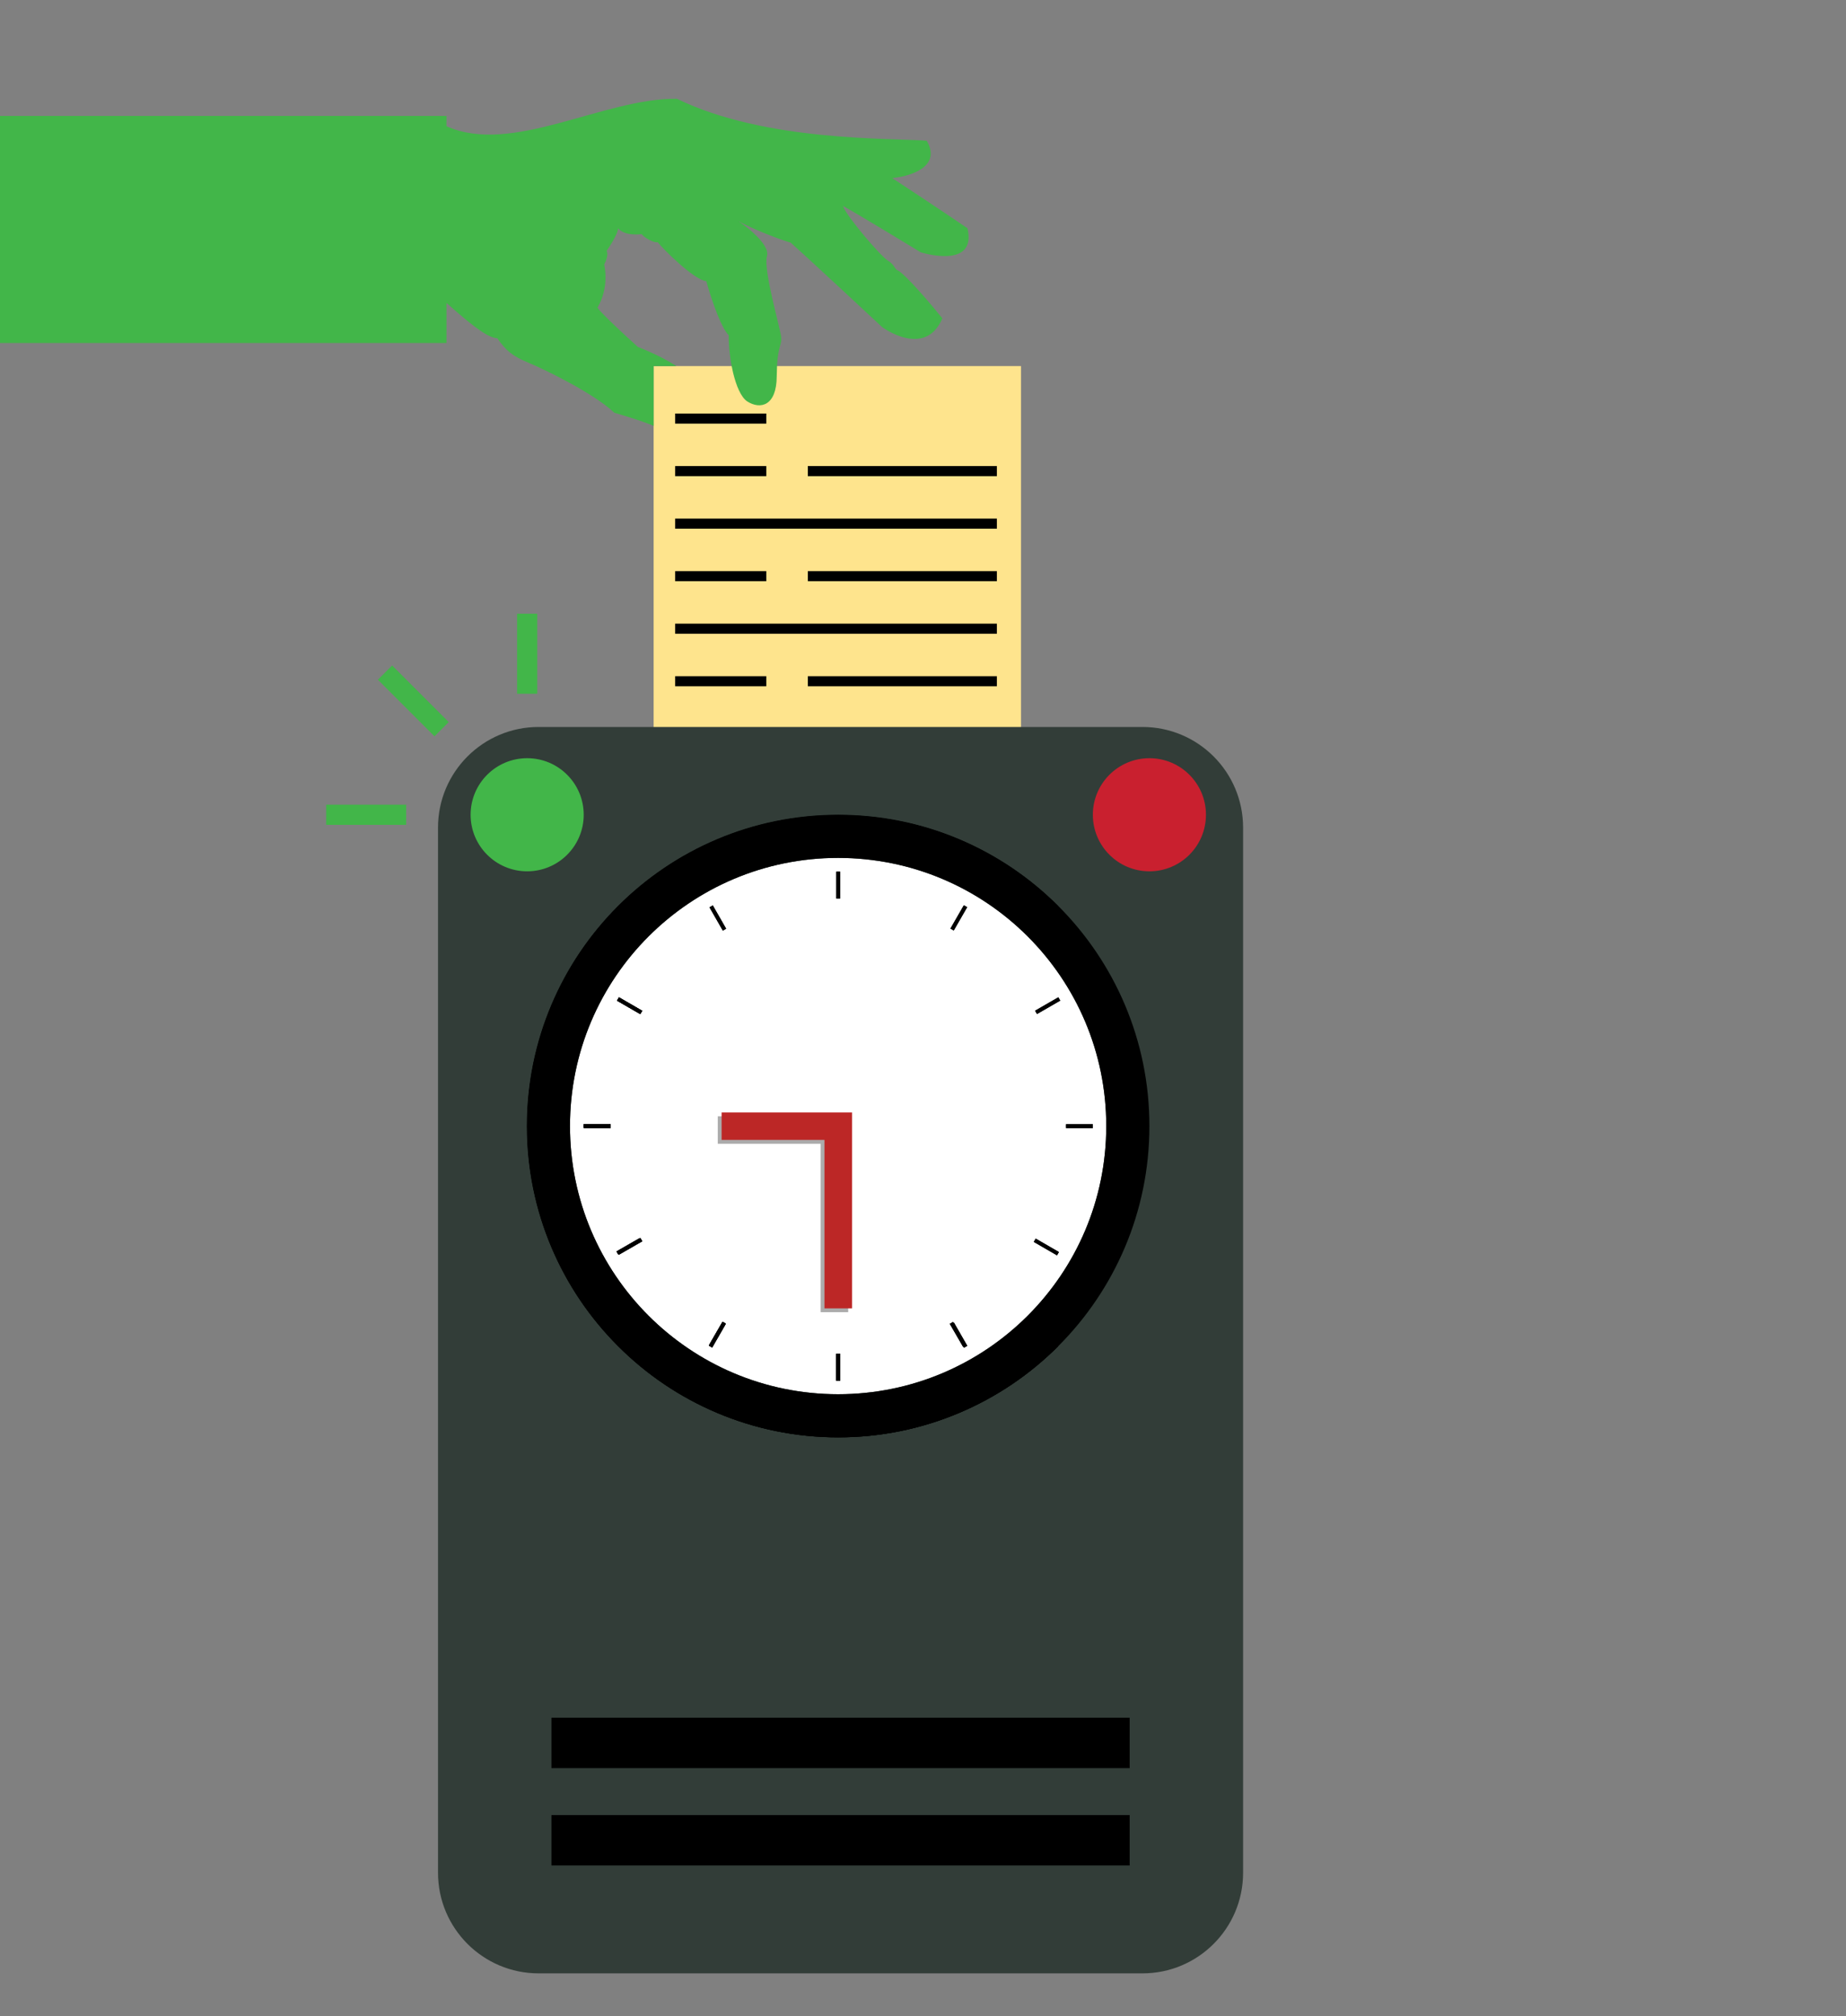 <?xml version="1.0" encoding="utf-8"?>
<!-- Generator: Adobe Illustrator 16.0.0, SVG Export Plug-In . SVG Version: 6.00 Build 0)  -->
<!DOCTYPE svg PUBLIC "-//W3C//DTD SVG 1.1//EN" "http://www.w3.org/Graphics/SVG/1.1/DTD/svg11.dtd">
<svg version="1.1" xmlns="http://www.w3.org/2000/svg" xmlns:xlink="http://www.w3.org/1999/xlink" x="0px" y="0px"
	 width="183.12px" height="200px" viewBox="0 0 183.12 200" enable-background="new 0 0 183.12 200" xml:space="preserve">
<rect x="0" y="0" width="183.12" height="200" fill="#808080" stroke="none"/>
<g id="Layer_4">
</g>
<g id="Layer_2">
	<rect x="64.84" y="36.31" fill="#FEE48D" width="36.442" height="57.93"/>
	<line stroke="#000000" stroke-miterlimit="10" x1="66.973" y1="62.361" x2="98.889" y2="62.361"/>
	<line stroke="#000000" stroke-miterlimit="10" x1="66.973" y1="51.94" x2="98.889" y2="51.94"/>
	<path fill="#42B649" d="M91.34,25.03c0,0-6.27-3.82-7.72-4.6c0.35,1.03,3.73,4.97,4.44,5.41c0.71,0.43,0.67,0.87,1.02,1
		c0.36,0.13,1.98,1.75,4.4,4.74c-1.721,4.02-5.98,0.86-5.98,0.86s-7.47-6.97-9.08-8.38c-0.92-0.24-3.95-1.41-5.17-2.13
		c0.34,0.23,3.19,2.22,2.83,3.48c-0.38,1.35,1.32,7.14,1.41,8c0.09,0.75-0.31,0.91-0.41,2.9c-0.01,0.2-0.02,0.42-0.02,0.66
		c-0.01,0.11-0.01,0.23-0.01,0.35c-0.01,2.96-1.63,3.32-2.92,2.5c-0.62-0.4-1.1-1.56-1.41-2.85c-0.05-0.22-0.1-0.44-0.14-0.66
		c-0.22-1.15-0.32-2.32-0.29-3.06c-0.66-0.59-1.59-3.09-2.23-5.36c-1.22-0.12-4.33-3.23-4.82-3.87c-0.41,0.11-1.48-0.56-1.58-0.8
		c0,0-1.67,0.25-2.36-0.58c0.05,0.57-1.13,2.25-1.13,2.25s0.28,0.3-0.23,1.35c0.51,2.5-0.67,4.27-0.67,4.27s0.06,0.33,4,3.9
		c1.57,0.62,2.83,1.26,3.82,1.9h-2.25v5.93c-1.31-0.54-2.77-0.96-3.9-1.3c-2.06-1.95-6.97-4.32-8.52-4.96
		c-1.55-0.64-2.23-1.19-3.09-2.43c-0.75-0.05-1.81-0.62-5.04-3.5v3.97H0V11.5h44.29v1.02c6.51,2.92,15.57-2.81,22.86-2.72
		c8.77,4.27,21.081,3.87,24.78,4.16c1.61,2.78-2.119,3.6-3.43,3.7c0,0,4.57,3,7.47,4.98C96.95,26.79,91.34,25.03,91.34,25.03z"/>
	<line stroke="#000000" stroke-miterlimit="10" x1="80.134" y1="46.729" x2="98.889" y2="46.729"/>
	<line stroke="#000000" stroke-miterlimit="10" x1="66.973" y1="46.729" x2="76.015" y2="46.729"/>
	<line stroke="#000000" stroke-miterlimit="10" x1="80.134" y1="57.151" x2="98.889" y2="57.151"/>
	<line stroke="#000000" stroke-miterlimit="10" x1="66.973" y1="57.151" x2="76.015" y2="57.151"/>
	<line stroke="#000000" stroke-miterlimit="10" x1="80.134" y1="67.572" x2="98.889" y2="67.572"/>
	<line stroke="#000000" stroke-miterlimit="10" x1="66.973" y1="67.572" x2="76.015" y2="67.572"/>
	<line stroke="#000000" stroke-miterlimit="10" x1="66.973" y1="41.519" x2="76.015" y2="41.519"/>
</g>
<g id="Layer_3" display="none">
</g>
<g id="Layer_1">
	<g>
		<path fill="#323D38" d="M123.313,185.756c0,5.513-4.47,9.983-9.983,9.983H53.432c-5.513,0-9.982-4.471-9.982-9.983V82.09
			c0-5.513,4.47-9.982,9.982-9.982h59.897c5.514,0,9.983,4.469,9.983,9.982V185.756z"/>
		<g>
			<circle fill="#FFFFFF" cx="83.14" cy="111.694" r="26.598"/>
			<polygon fill="#ABABAB" points="84.139,110.723 84.132,110.723 81.412,110.723 81.406,110.723 71.203,110.723 71.203,113.449 
				81.406,113.449 81.406,130.155 81.412,130.155 84.132,130.155 84.139,130.155 			"/>
			<polygon fill="#BC2726" points="84.52,110.342 84.512,110.342 81.793,110.342 81.787,110.342 71.584,110.342 71.584,113.067 
				81.787,113.067 81.787,129.775 81.793,129.775 84.512,129.775 84.52,129.775 			"/>
			<rect x="82.959" y="86.461" width="0.38" height="2.662"/>
			<rect x="94.918" y="89.666" transform="matrix(0.867 0.499 -0.499 0.867 58.06 -35.31)" width="0.381" height="2.663"/>
			
				<rect x="94.912" y="131.091" transform="matrix(-0.867 0.498 -0.498 -0.867 243.524 199.882)" width="0.378" height="2.663"/>
			<rect x="82.951" y="134.292" width="0.38" height="2.662"/>
			
				<rect x="70.993" y="131.083" transform="matrix(-0.866 -0.501 0.501 -0.866 66.479 282.674)" width="0.38" height="2.662"/>
			
				<rect x="62.243" y="122.324" transform="matrix(-0.499 -0.867 0.867 -0.499 -13.585 239.455)" width="0.38" height="2.662"/>
			<rect x="57.904" y="111.503" width="2.663" height="0.381"/>
			<rect x="62.256" y="98.407" transform="matrix(0.502 -0.865 0.865 0.502 -55.161 103.705)" width="0.38" height="2.662"/>
			<rect x="71.017" y="89.657" transform="matrix(0.868 -0.497 0.497 0.868 -35.823 47.47)" width="0.38" height="2.663"/>
			<path d="M83.15,138.381c-14.731,0-26.673-11.941-26.673-26.672c0-14.732,11.942-26.673,26.673-26.673
				c7.364,0,14.033,2.986,18.86,7.812l2.959-2.959c-2.834-2.832-6.135-5.057-9.808-6.61c-3.808-1.612-7.85-2.426-12.012-2.426
				c-4.164,0-8.205,0.814-12.013,2.426c-3.676,1.554-6.974,3.779-9.807,6.61c-2.832,2.833-5.057,6.133-6.611,9.808
				c-1.61,3.808-2.426,7.849-2.426,12.013c0,4.162,0.816,8.203,2.426,12.011c1.554,3.675,3.779,6.974,6.611,9.809
				c2.833,2.831,6.131,5.056,9.807,6.609c3.808,1.611,7.849,2.428,12.013,2.428c4.162,0,8.204-0.816,12.012-2.428
				c3.673-1.554,6.974-3.778,9.808-6.609l-2.959-2.961C97.184,135.395,90.515,138.381,83.15,138.381z"/>
			<rect x="82.959" y="86.461" width="0.38" height="2.662"/>
			<rect x="94.918" y="89.666" transform="matrix(0.867 0.499 -0.499 0.867 58.06 -35.31)" width="0.381" height="2.663"/>
			
				<rect x="94.912" y="131.091" transform="matrix(-0.867 0.498 -0.498 -0.867 243.524 199.882)" width="0.378" height="2.663"/>
			<rect x="82.951" y="134.292" width="0.38" height="2.662"/>
			
				<rect x="70.993" y="131.083" transform="matrix(-0.866 -0.501 0.501 -0.866 66.479 282.674)" width="0.38" height="2.662"/>
			
				<rect x="62.243" y="122.324" transform="matrix(-0.499 -0.867 0.867 -0.499 -13.585 239.455)" width="0.38" height="2.662"/>
			<rect x="57.904" y="111.503" width="2.663" height="0.381"/>
			<rect x="62.256" y="98.407" transform="matrix(0.502 -0.865 0.865 0.502 -55.161 103.705)" width="0.38" height="2.662"/>
			<rect x="71.017" y="89.657" transform="matrix(0.868 -0.497 0.497 0.868 -35.823 47.47)" width="0.38" height="2.663"/>
			<path d="M83.15,138.381c-14.731,0-26.673-11.941-26.673-26.672c0-14.732,11.942-26.673,26.673-26.673
				c7.364,0,14.033,2.986,18.86,7.812l2.959-2.959c-2.834-2.832-6.135-5.057-9.808-6.61c-3.808-1.612-7.85-2.426-12.012-2.426
				c-4.164,0-8.205,0.814-12.013,2.426c-3.676,1.554-6.974,3.779-9.807,6.61c-2.832,2.833-5.057,6.133-6.611,9.808
				c-1.61,3.808-2.426,7.849-2.426,12.013c0,4.162,0.816,8.203,2.426,12.011c1.554,3.675,3.779,6.974,6.611,9.809
				c2.833,2.831,6.131,5.056,9.807,6.609c3.808,1.611,7.849,2.428,12.013,2.428c4.162,0,8.204-0.816,12.012-2.428
				c3.673-1.554,6.974-3.778,9.808-6.609l-2.959-2.961C97.184,135.395,90.515,138.381,83.15,138.381z"/>
			<rect x="57.917" y="111.505" width="2.663" height="0.381"/>
			<rect x="62.263" y="98.405" transform="matrix(0.5 -0.866 0.866 0.5 -55.147 103.972)" width="0.38" height="2.662"/>
			
				<rect x="103.688" y="98.413" transform="matrix(0.5 0.866 -0.866 0.5 138.365 -40.079)" width="0.381" height="2.662"/>
			<rect x="105.747" y="111.513" width="2.662" height="0.382"/>
			<rect x="103.68" y="122.33" transform="matrix(-0.501 0.866 -0.866 -0.501 262.925 95.69)" width="0.38" height="2.662"/>
			
				<rect x="94.921" y="131.08" transform="matrix(-0.866 0.501 -0.501 -0.866 243.75 199.385)" width="0.38" height="2.663"/>
			<rect x="82.96" y="134.279" width="0.38" height="2.661"/>
			<rect x="71.003" y="131.067" transform="matrix(-0.867 -0.498 0.498 -0.867 66.934 282.664)" width="0.38" height="2.663"/>
			
				<rect x="62.254" y="122.307" transform="matrix(-0.498 -0.867 0.867 -0.498 -13.702 239.342)" width="0.381" height="2.662"/>
			<rect x="57.917" y="111.505" width="2.663" height="0.381"/>
			<rect x="62.263" y="98.405" transform="matrix(0.5 -0.866 0.866 0.5 -55.147 103.972)" width="0.38" height="2.662"/>
			
				<rect x="103.688" y="98.413" transform="matrix(0.5 0.866 -0.866 0.5 138.365 -40.079)" width="0.381" height="2.662"/>
			<rect x="105.747" y="111.513" width="2.662" height="0.382"/>
			<path d="M83.141,80.816c-17.053,0-30.877,13.825-30.877,30.878c0,17.055,13.824,30.879,30.877,30.879
				c17.055,0,30.878-13.824,30.878-30.879C114.019,94.644,100.195,80.816,83.141,80.816z M83.141,138.292
				c-14.689,0-26.599-11.908-26.599-26.598c0-14.688,11.91-26.598,26.599-26.598c14.689,0,26.597,11.909,26.597,26.598
				C109.737,126.384,97.83,138.292,83.141,138.292z"/>
			<rect x="103.68" y="122.33" transform="matrix(-0.501 0.866 -0.866 -0.501 262.925 95.69)" width="0.38" height="2.662"/>
			
				<rect x="94.921" y="131.08" transform="matrix(-0.866 0.501 -0.501 -0.866 243.75 199.385)" width="0.38" height="2.663"/>
			<rect x="82.96" y="134.279" width="0.38" height="2.661"/>
			<rect x="71.003" y="131.067" transform="matrix(-0.867 -0.498 0.498 -0.867 66.934 282.664)" width="0.38" height="2.663"/>
			
				<rect x="62.254" y="122.307" transform="matrix(-0.498 -0.867 0.867 -0.498 -13.702 239.342)" width="0.381" height="2.662"/>
		</g>
		
			<line fill="none" stroke="#000000" stroke-width="5" stroke-linecap="square" stroke-miterlimit="10" x1="57.202" y1="172.882" x2="109.561" y2="172.882"/>
		
			<line fill="none" stroke="#000000" stroke-width="5" stroke-linecap="square" stroke-miterlimit="10" x1="57.202" y1="182.538" x2="109.561" y2="182.538"/>
		<circle fill="#42B649" cx="52.293" cy="80.816" r="5.61"/>
		<circle fill="#C9202F" cx="114.019" cy="80.816" r="5.61"/>
		<line stroke="#42B649" stroke-width="2" stroke-miterlimit="10" x1="52.293" y1="68.813" x2="52.293" y2="60.875"/>
		<line stroke="#42B649" stroke-width="2" stroke-miterlimit="10" x1="43.806" y1="72.329" x2="38.193" y2="66.716"/>
		<line stroke="#42B649" stroke-width="2" stroke-miterlimit="10" x1="40.291" y1="80.816" x2="32.353" y2="80.816"/>
	</g>
</g>
</svg>
